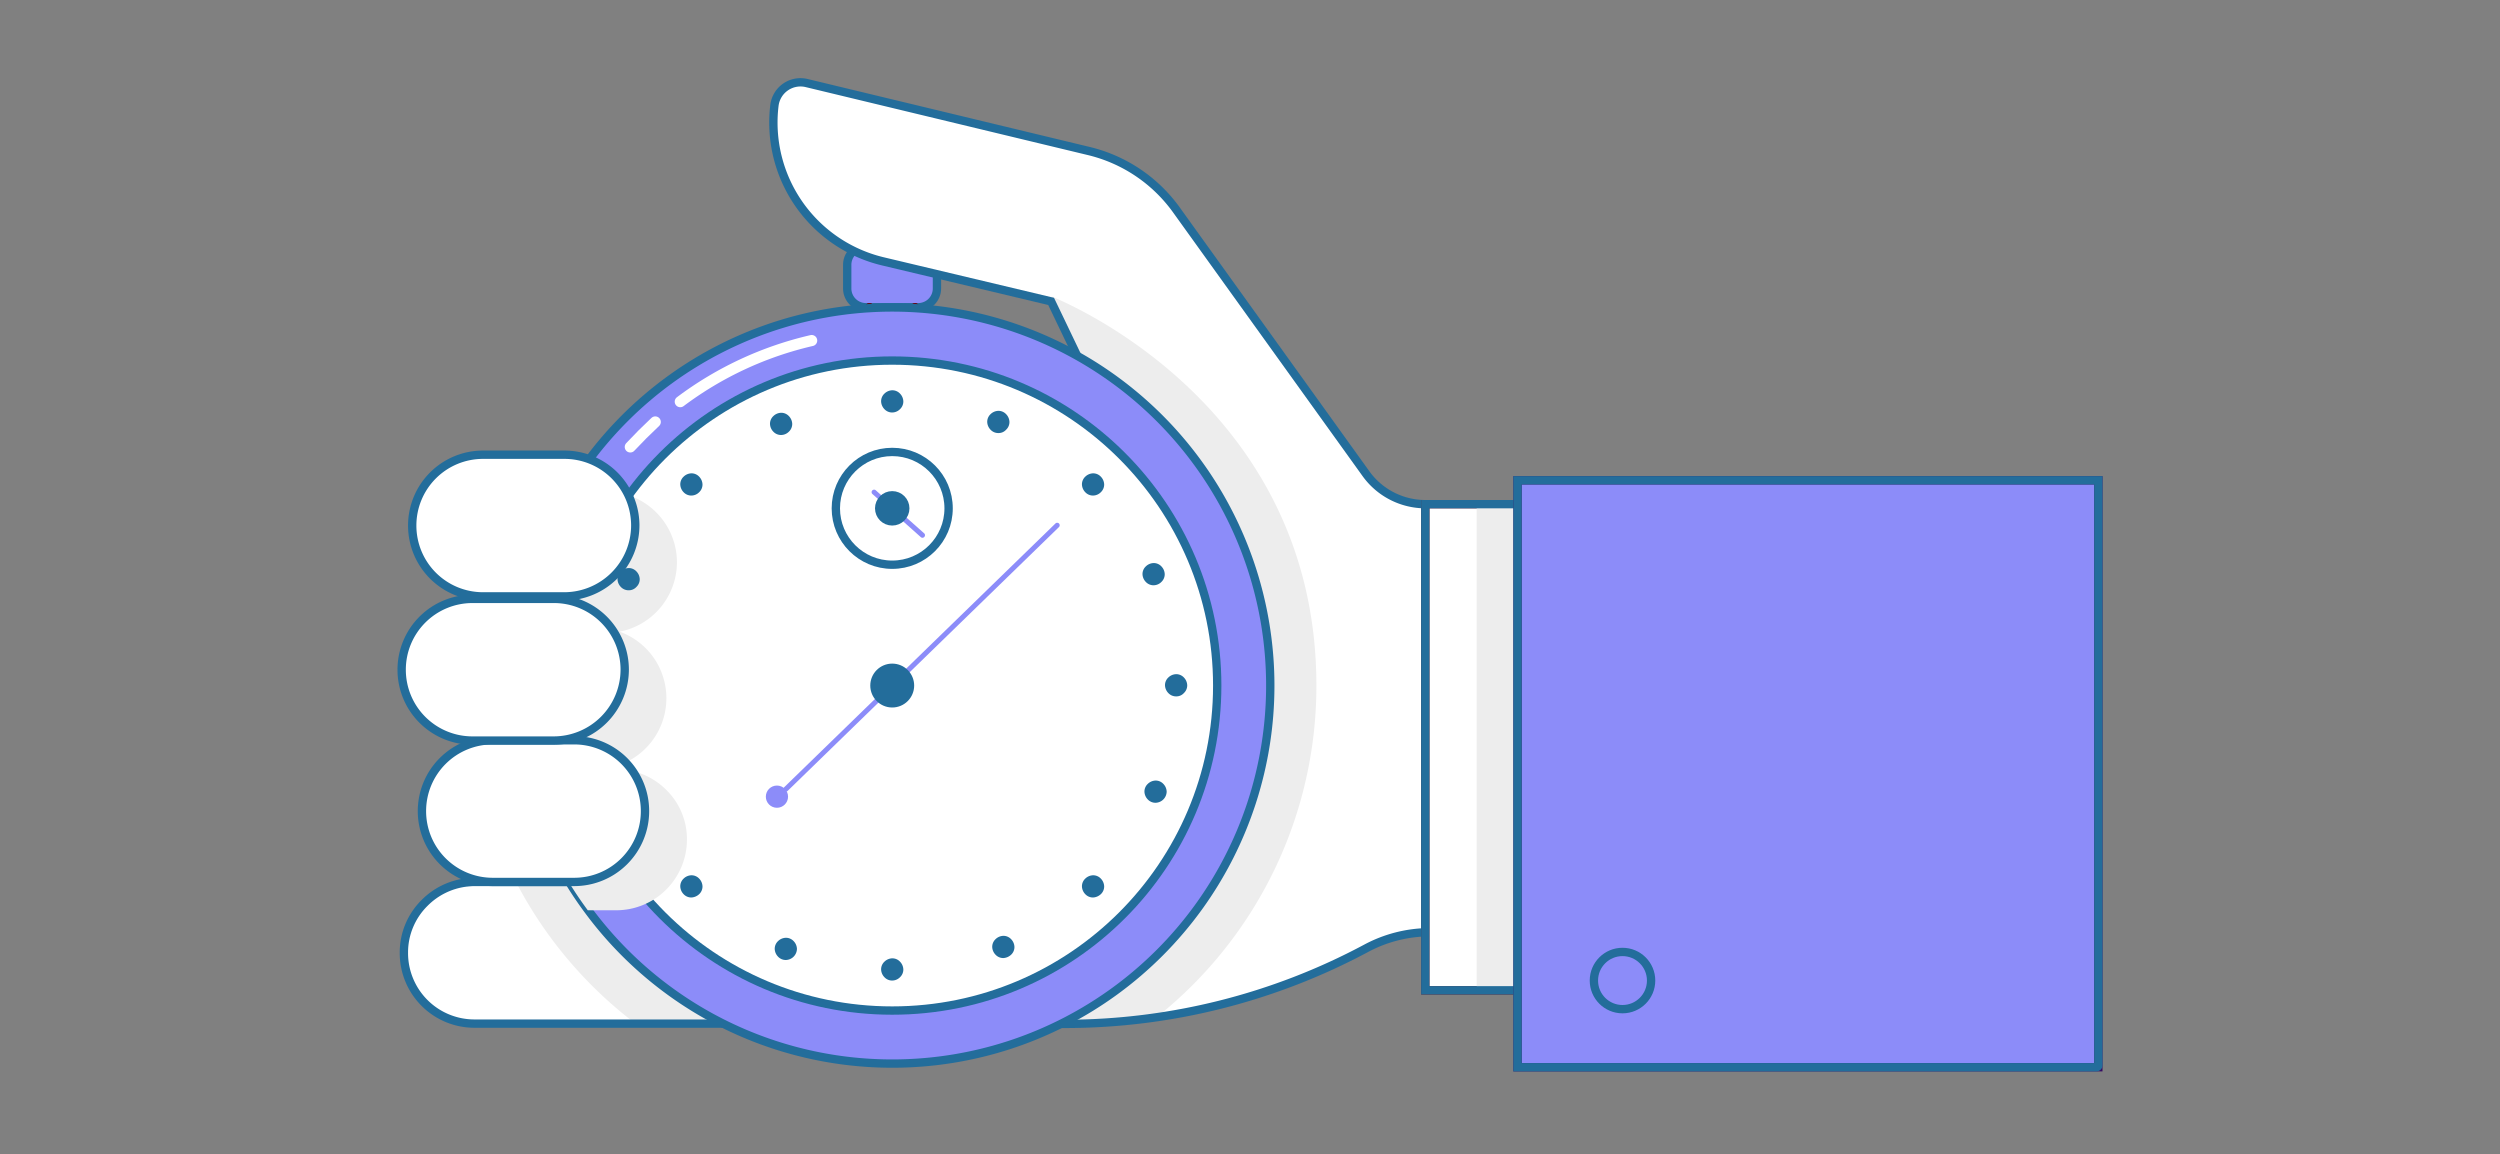 <svg id="Layer_1" data-name="Layer 1" xmlns="http://www.w3.org/2000/svg" viewBox="0 0 900 415.5"><rect x="0" y="0" width="900" height="415.5" fill="#808080" stroke="none"/><defs><style>.cls-1,.cls-14,.cls-9{fill:#8c8cf9;}.cls-1,.cls-11,.cls-12,.cls-16,.cls-4,.cls-8{stroke:#236d9b;}.cls-1,.cls-11,.cls-13,.cls-14,.cls-15,.cls-16,.cls-5,.cls-7,.cls-8{stroke-linecap:round;}.cls-1,.cls-11,.cls-12,.cls-13,.cls-14,.cls-15,.cls-16,.cls-4,.cls-5,.cls-7,.cls-8{stroke-miterlimit:10;}.cls-1,.cls-11,.cls-12,.cls-13,.cls-14,.cls-16,.cls-4,.cls-5,.cls-7,.cls-8{stroke-width:3px;}.cls-12,.cls-13,.cls-2,.cls-8{fill:#fff;}.cls-3{fill:#ededed;}.cls-11,.cls-15,.cls-4,.cls-7{fill:none;}.cls-5{fill:#ff9f36;}.cls-13,.cls-5,.cls-7{stroke:#640917;}.cls-6{fill:#f4891e;}.cls-10,.cls-16{fill:#236d9b;}.cls-14{stroke:#350a63;}.cls-15{stroke:#fff;stroke-width:4px;}</style></defs><title>drawing-5-core</title><path class="cls-1" d="M329,110.6H311.8a6.74,6.74,0,0,1-6.8-6.8V95.4a6.74,6.74,0,0,1,6.8-6.8h18.7a6.74,6.74,0,0,1,6.8,6.8v8.4a6.74,6.74,0,0,1-6.8,6.8H329"/><path class="cls-2" d="M319.1,343a25.07,25.07,0,0,1-7.5,18,25.48,25.48,0,0,1-18,7.5H170.8A25.39,25.39,0,0,1,145.4,343a25.07,25.07,0,0,1,7.5-18,25.43,25.43,0,0,1,14.9-7.3c1-.1,2-.2,3-.2H293.7A25.46,25.46,0,0,1,319.1,343Z"/><path class="cls-2" d="M595.4,181.5V335.6H514.5a47.59,47.59,0,0,0-22.7,5.8,229.92,229.92,0,0,1-75.4,24.8,226.92,226.92,0,0,1-33,2.4H363.1v-169h43.1s-4.3-4,13.9-4.1l-41.7-87L342.9,100l-24.7-5.9-.4-.1a52.15,52.15,0,0,1-14.2-5.7,51.54,51.54,0,0,1-24.9-50.5,9.45,9.45,0,0,1,11.6-8L391.6,54.1a55.14,55.14,0,0,1,31.9,21.4l68.2,94.9A26.12,26.12,0,0,0,513,181.3h82.4Z"/><path class="cls-2" d="M292.2,31.3h0a21.72,21.72,0,0,0,14.1,11.5l25.1,6.3,2.3-7.7"/><path class="cls-3" d="M473.9,246.8a152.35,152.35,0,0,1-57.4,119.3,226.92,226.92,0,0,1-33,2.4H363.2v-169h43.1s-4.3-4,13.9-4.1l-41.7-88.7C378.4,106.8,473.9,143.1,473.9,246.8Z"/><path class="cls-3" d="M337.3,343a25.07,25.07,0,0,1-7.5,18,25.48,25.48,0,0,1-18,7.5h-83a152.12,152.12,0,0,1-42.9-50.7c1-.1,2-.2,3-.2H311.8A25.33,25.33,0,0,1,337.3,343Z"/><path class="cls-4" d="M319.1,343a25.07,25.07,0,0,1-7.5,18,25.48,25.48,0,0,1-18,7.5H170.8A25.39,25.39,0,0,1,145.4,343a25.07,25.07,0,0,1,7.5-18,25.43,25.43,0,0,1,14.9-7.3c1-.1,2-.2,3-.2H293.7A25.46,25.46,0,0,1,319.1,343Z"/><path class="cls-4" d="M595.4,181.5H513.1a26.39,26.39,0,0,1-21.3-10.9L423.6,75.7a54.53,54.53,0,0,0-31.9-21.4L290.4,29.9a9.45,9.45,0,0,0-11.6,8,51.36,51.36,0,0,0,39.1,56.2l60.5,14.4,41.7,87c-18.1,0-13.9,4.1-13.9,4.1H363.1v169h20.3a229.92,229.92,0,0,0,108.4-27.2,48.77,48.77,0,0,1,22.7-5.8h80.9Z"/><polyline class="cls-5" points="329.4 110.6 329.4 123.4 313 123.4 313 117.2 313 110.6"/><rect class="cls-6" x="313" y="110.6" width="16.4" height="6.4"/><polyline class="cls-7" points="329.4 110.6 329.4 123.2 313 123.2 313 117 313 110.6"/><path class="cls-1" d="M457.3,246.8a136.09,136.09,0,0,1-245.6,80.8A134.46,134.46,0,0,1,188.5,277a.37.37,0,0,0-.1-.3,136.48,136.48,0,0,1,16-99.8,136.11,136.11,0,0,1,252.9,69.9Z"/><circle class="cls-8" cx="321.2" cy="246.8" r="117"/><path class="cls-3" d="M247.3,302.2a25.48,25.48,0,0,1-25.5,25.5H211.6a134.46,134.46,0,0,1-23.2-50.6,27.28,27.28,0,0,1,4.1-.3h-4.2a136.48,136.48,0,0,1,16-99.8h13.9a25.46,25.46,0,0,1,25.5,25.4h0a25.53,25.53,0,0,1-20.6,25,25.74,25.74,0,0,1,12.1,9.2,25.54,25.54,0,0,1-20.7,40.3h7.4a25.48,25.48,0,0,1,18,7.5A24.81,24.81,0,0,1,247.3,302.2Z"/><circle class="cls-9" cx="279.7" cy="286.8" r="4"/><path class="cls-9" d="M282.9,285a.92.92,0,0,1-.65-.27.91.91,0,0,1,0-1.27l97.7-95a.91.91,0,0,1,1.28,0,.92.92,0,0,1,0,1.28l-97.7,95A.87.87,0,0,1,282.9,285Z"/><path class="cls-9" d="M332.1,193.6a.92.92,0,0,1-.6-.23l-17.4-15.5a.9.9,0,1,1,1.2-1.34L332.7,192a.9.9,0,0,1,.07,1.27A.89.89,0,0,1,332.1,193.6Z"/><path class="cls-10" d="M359.4,155.9a3.78,3.78,0,0,1-2.8-1.2,4.2,4.2,0,0,1-1.2-2.8,3.78,3.78,0,0,1,1.2-2.8,4.2,4.2,0,0,1,2.8-1.2,3.78,3.78,0,0,1,2.8,1.2,4.2,4.2,0,0,1,1.2,2.8,3.78,3.78,0,0,1-1.2,2.8A3.63,3.63,0,0,1,359.4,155.9Z"/><path class="cls-10" d="M415.3,210.7a3.78,3.78,0,0,1-2.8-1.2,4.2,4.2,0,0,1-1.2-2.8,3.78,3.78,0,0,1,1.2-2.8,4.2,4.2,0,0,1,2.8-1.2,3.78,3.78,0,0,1,2.8,1.2,4.2,4.2,0,0,1,1.2,2.8,3.78,3.78,0,0,1-1.2,2.8A4,4,0,0,1,415.3,210.7Z"/><path class="cls-10" d="M416,289a3.78,3.78,0,0,1-2.8-1.2A4.2,4.2,0,0,1,412,285a3.78,3.78,0,0,1,1.2-2.8A4.2,4.2,0,0,1,416,281a3.78,3.78,0,0,1,2.8,1.2A4.2,4.2,0,0,1,420,285a4.1,4.1,0,0,1-4,4Z"/><path class="cls-10" d="M361.2,344.9a3.78,3.78,0,0,1-2.8-1.2,4.2,4.2,0,0,1-1.2-2.8,3.78,3.78,0,0,1,1.2-2.8,4.2,4.2,0,0,1,2.8-1.2,3.78,3.78,0,0,1,2.8,1.2,4.2,4.2,0,0,1,1.2,2.8,3.78,3.78,0,0,1-1.2,2.8A4.42,4.42,0,0,1,361.2,344.9Z"/><path class="cls-10" d="M282.9,345.6a3.78,3.78,0,0,1-2.8-1.2,4.2,4.2,0,0,1-1.2-2.8,3.78,3.78,0,0,1,1.2-2.8,4.2,4.2,0,0,1,2.8-1.2,3.78,3.78,0,0,1,2.8,1.2,4.2,4.2,0,0,1,1.2,2.8,4.1,4.1,0,0,1-4,4Z"/><path class="cls-5" d="M227,290.8a3.78,3.78,0,0,1-2.8-1.2,4.2,4.2,0,0,1-1.2-2.8,3.78,3.78,0,0,1,1.2-2.8,4.2,4.2,0,0,1,2.8-1.2,3.78,3.78,0,0,1,2.8,1.2,4.2,4.2,0,0,1,1.2,2.8,3.78,3.78,0,0,1-1.2,2.8A4,4,0,0,1,227,290.8Z"/><path class="cls-10" d="M226.3,212.5a3.78,3.78,0,0,1-2.8-1.2,4.2,4.2,0,0,1-1.2-2.8,3.78,3.78,0,0,1,1.2-2.8,4.2,4.2,0,0,1,2.8-1.2,3.78,3.78,0,0,1,2.8,1.2,4.2,4.2,0,0,1,1.2,2.8,3.78,3.78,0,0,1-1.2,2.8A3.63,3.63,0,0,1,226.3,212.5Z"/><path class="cls-10" d="M281.2,156.6a3.78,3.78,0,0,1-2.8-1.2,4.2,4.2,0,0,1-1.2-2.8,3.78,3.78,0,0,1,1.2-2.8,4.2,4.2,0,0,1,2.8-1.2,3.78,3.78,0,0,1,2.8,1.2,4.2,4.2,0,0,1,1.2,2.8,3.78,3.78,0,0,1-1.2,2.8A4,4,0,0,1,281.2,156.6Z"/><path class="cls-10" d="M321.2,148.5a3.78,3.78,0,0,1-2.8-1.2,4.2,4.2,0,0,1-1.2-2.8,3.78,3.78,0,0,1,1.2-2.8,4.2,4.2,0,0,1,2.8-1.2,3.78,3.78,0,0,1,2.8,1.2,4.2,4.2,0,0,1,1.2,2.8,3.78,3.78,0,0,1-1.2,2.8A4,4,0,0,1,321.2,148.5Z"/><path class="cls-10" d="M393.5,178.4a3.78,3.78,0,0,1-2.8-1.2,4.2,4.2,0,0,1-1.2-2.8,3.78,3.78,0,0,1,1.2-2.8,4.2,4.2,0,0,1,2.8-1.2,3.78,3.78,0,0,1,2.8,1.2,4.2,4.2,0,0,1,1.2,2.8,3.78,3.78,0,0,1-1.2,2.8A4,4,0,0,1,393.5,178.4Z"/><path class="cls-10" d="M423.4,250.7a3.78,3.78,0,0,1-2.8-1.2,4.2,4.2,0,0,1-1.2-2.8,3.78,3.78,0,0,1,1.2-2.8,4.2,4.2,0,0,1,2.8-1.2,3.78,3.78,0,0,1,2.8,1.2,4.2,4.2,0,0,1,1.2,2.8,3.78,3.78,0,0,1-1.2,2.8A3.63,3.63,0,0,1,423.4,250.7Z"/><path class="cls-10" d="M393.5,323.1a3.78,3.78,0,0,1-2.8-1.2,4.2,4.2,0,0,1-1.2-2.8,3.78,3.78,0,0,1,1.2-2.8,4.2,4.2,0,0,1,2.8-1.2,3.78,3.78,0,0,1,2.8,1.2,4.2,4.2,0,0,1,1.2,2.8,3.78,3.78,0,0,1-1.2,2.8A4.42,4.42,0,0,1,393.5,323.1Z"/><path class="cls-10" d="M321.2,353a3.78,3.78,0,0,1-2.8-1.2,4.2,4.2,0,0,1-1.2-2.8,3.78,3.78,0,0,1,1.2-2.8,4.2,4.2,0,0,1,2.8-1.2,3.78,3.78,0,0,1,2.8,1.2,4.2,4.2,0,0,1,1.2,2.8,3.78,3.78,0,0,1-1.2,2.8A4,4,0,0,1,321.2,353Z"/><path class="cls-10" d="M248.9,323.1a3.78,3.78,0,0,1-2.8-1.2,4.2,4.2,0,0,1-1.2-2.8,3.78,3.78,0,0,1,1.2-2.8,4.2,4.2,0,0,1,2.8-1.2,3.78,3.78,0,0,1,2.8,1.2,4.2,4.2,0,0,1,1.2,2.8,3.78,3.78,0,0,1-1.2,2.8A4.42,4.42,0,0,1,248.9,323.1Z"/><path class="cls-5" d="M218.9,250.7a3.78,3.78,0,0,1-2.8-1.2,4.2,4.2,0,0,1-1.2-2.8,3.78,3.78,0,0,1,1.2-2.8,4.2,4.2,0,0,1,2.8-1.2,3.78,3.78,0,0,1,2.8,1.2,4.2,4.2,0,0,1,1.2,2.8,4.1,4.1,0,0,1-4,4Z"/><path class="cls-10" d="M248.9,178.4a3.78,3.78,0,0,1-2.8-1.2,4.2,4.2,0,0,1-1.2-2.8,3.78,3.78,0,0,1,1.2-2.8,4.2,4.2,0,0,1,2.8-1.2,3.78,3.78,0,0,1,2.8,1.2,4.2,4.2,0,0,1,1.2,2.8,3.78,3.78,0,0,1-1.2,2.8A4,4,0,0,1,248.9,178.4Z"/><circle class="cls-11" cx="321.2" cy="183" r="20.3"/><path class="cls-12" d="M203.2,214.7H173.9a25.48,25.48,0,0,1-25.5-25.5h0a25.48,25.48,0,0,1,25.5-25.5h29.3a25.48,25.48,0,0,1,25.5,25.5h0A25.61,25.61,0,0,1,203.2,214.7Z"/><path class="cls-2" d="M202.1,205.6H188.5V173h13.6a16.3,16.3,0,0,1,16.3,16.3h0A16.37,16.37,0,0,1,202.1,205.6Z"/><rect class="cls-13" x="513.1" y="181.5" width="43.6" height="175"/><rect class="cls-3" x="531.6" y="181.5" width="43.6" height="175"/><path class="cls-12" d="M206.7,317.5H177.4A25.48,25.48,0,0,1,151.9,292h0a25.48,25.48,0,0,1,25.5-25.5h29.3A25.48,25.48,0,0,1,232.2,292h0A25.48,25.48,0,0,1,206.7,317.5Z"/><path class="cls-12" d="M199.4,266.6H170.1a25.48,25.48,0,0,1-25.5-25.5h0a25.48,25.48,0,0,1,25.5-25.5h29.3a25.48,25.48,0,0,1,25.5,25.5h0A25.61,25.61,0,0,1,199.4,266.6Z"/><rect class="cls-11" x="513.1" y="181.5" width="43.6" height="175"/><rect class="cls-14" x="546.3" y="172.9" width="209.1" height="211.3"/><path class="cls-2" d="M200.3,257.5H184.7V224.9h15.6a16.3,16.3,0,0,1,16.3,16.3h0A16.3,16.3,0,0,1,200.3,257.5Z"/><path class="cls-2" d="M207,308.4H192.1V275.8H207a16.3,16.3,0,0,1,16.3,16.3h0A16.18,16.18,0,0,1,207,308.4Z"/><path class="cls-11" d="M754.8,384.2H546.3V172.9H755.4V383.5A.67.67,0,0,1,754.8,384.2Z"/><path class="cls-15" d="M244.9,144.6a126,126,0,0,1,47.3-22"/><path class="cls-15" d="M226.9,160.9q4.35-4.65,9-9"/><circle class="cls-11" cx="584.1" cy="353" r="10.3"/><circle class="cls-16" cx="321.2" cy="246.8" r="6.4"/><circle class="cls-16" cx="321.2" cy="183" r="4.7"/></svg>